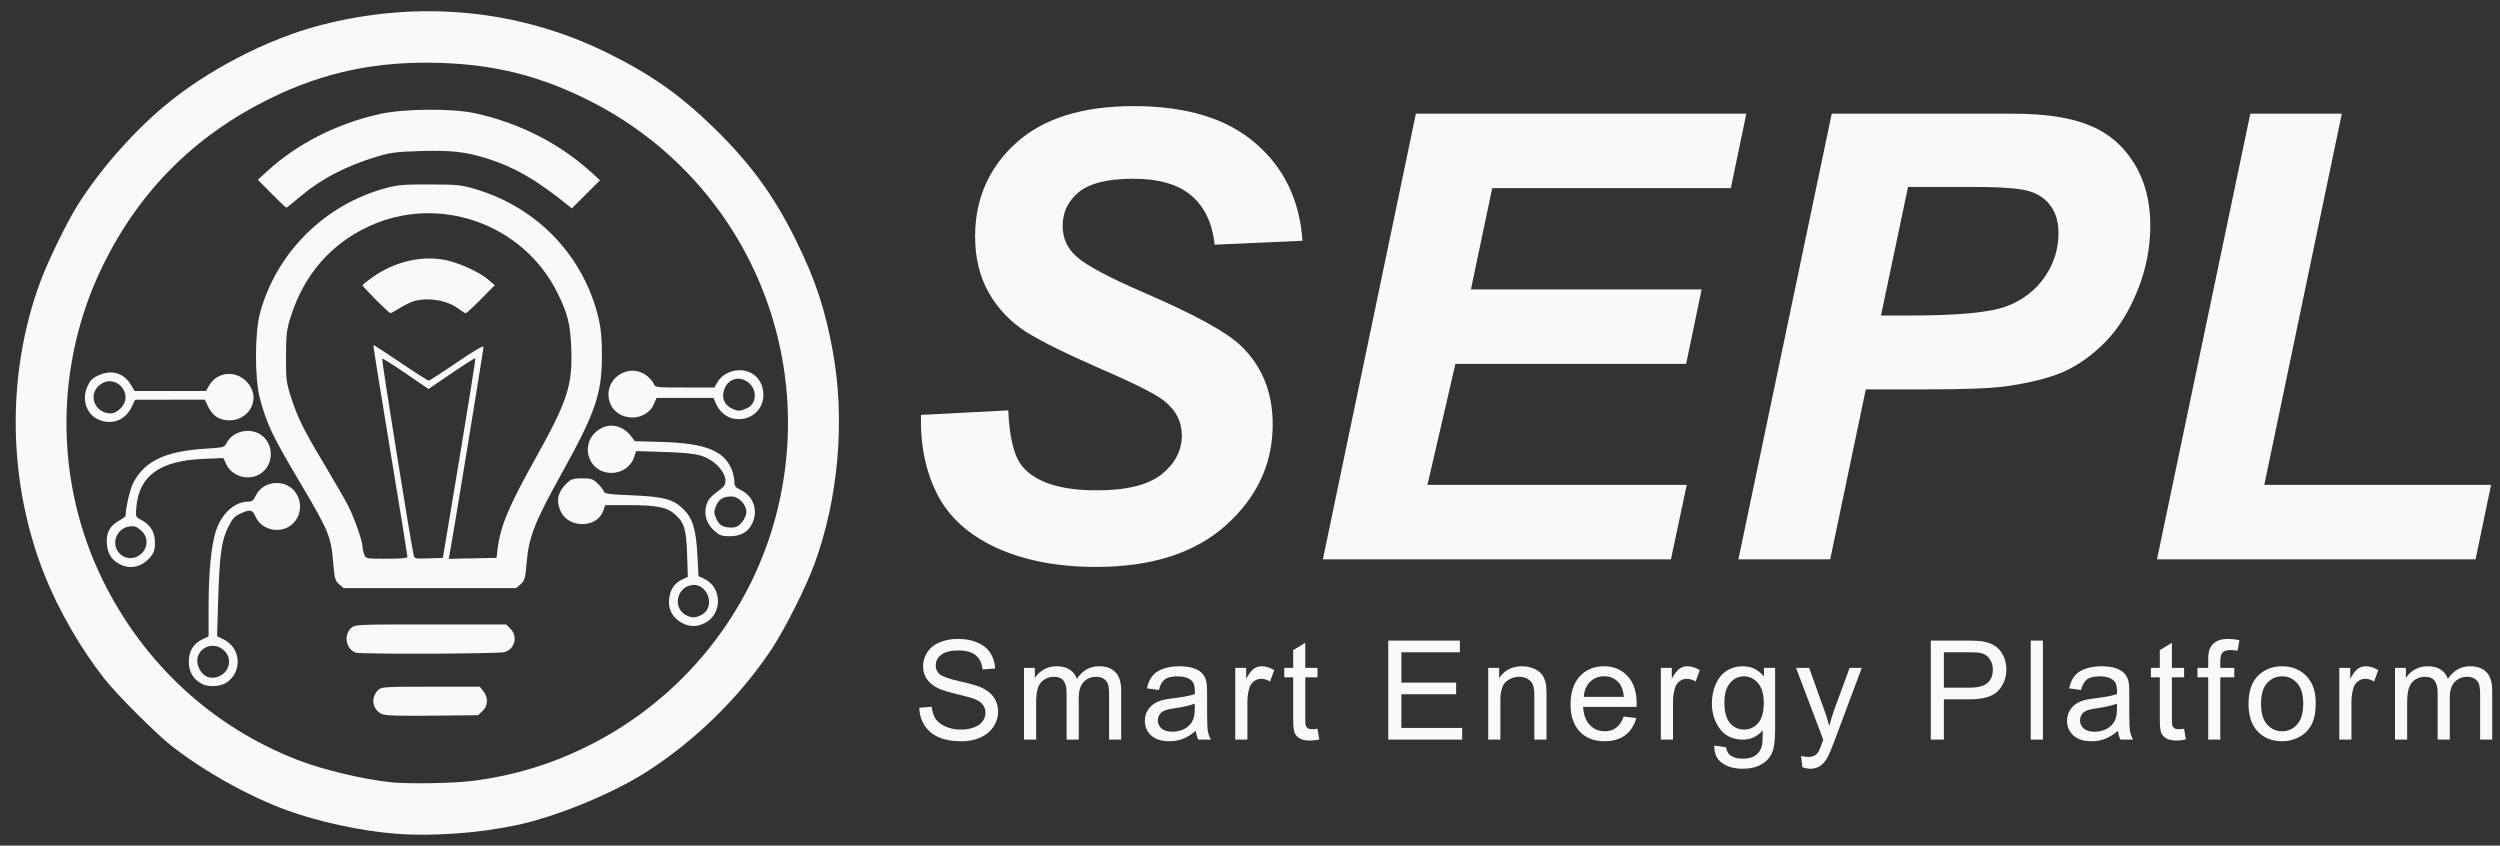 <?xml version="1.0" encoding="UTF-8" standalone="no"?>
<!-- Created with Inkscape (http://www.inkscape.org/) -->

<svg
   xmlns:dc="http://purl.org/dc/elements/1.1/"
   xmlns:cc="http://creativecommons.org/ns#"
   xmlns:rdf="http://www.w3.org/1999/02/22-rdf-syntax-ns#"
   xmlns:svg="http://www.w3.org/2000/svg"
   xmlns="http://www.w3.org/2000/svg"
   xmlns:sodipodi="http://sodipodi.sourceforge.net/DTD/sodipodi-0.dtd"
   xmlns:inkscape="http://www.inkscape.org/namespaces/inkscape"
   width="204mm"
   height="69mm"
   viewBox="0 0 722.835 244.488"
   id="svg5346"
   version="1.1"
   inkscape:version="0.91 r13725"
   sodipodi:docname="logo.svg">
  <rect x="0" y="0" width="722.835" height="244.488" fill="#333333" stroke="none"/>
  <defs
     id="defs5348" />
  <sodipodi:namedview
     id="base"
     pagecolor="#ffffff"
     bordercolor="#666666"
     borderopacity="1.0"
     inkscape:pageopacity="0.0"
     inkscape:pageshadow="2"
     inkscape:zoom="0.7"
     inkscape:cx="-189.07617"
     inkscape:cy="520"
     inkscape:document-units="px"
     inkscape:current-layer="flowRoot5896"
     showgrid="true"
     inkscape:window-width="1920"
     inkscape:window-height="1117"
     inkscape:window-x="1920"
     inkscape:window-y="23"
     inkscape:window-maximized="1">
    <inkscape:grid
       type="xygrid"
       id="grid5894" />
  </sodipodi:namedview>
  <g
     inkscape:label="Ebene 1"
     inkscape:groupmode="layer"
     id="layer1"
     transform="translate(0,-807.875)">
    <g
       transform="matrix(2,0,0,2,-217.13,127.737)"
       style="font-style:italic;font-variant:normal;font-weight:bold;font-stretch:normal;font-size:90px;line-height:125%;font-family:Arial;-inkscape-font-specification:'Arial Bold Italic';letter-spacing:0px;word-spacing:0px;fill:#ffffff;fill-opacity:1;stroke:none;stroke-width:1px;stroke-linecap:butt;stroke-linejoin:miter;stroke-opacity:1"
       id="flowRoot5896">
      <path
         d="M 241.713,400.054 254.325,399.395 q 0.264,6.021 2.065,8.13 2.9,3.428 10.723,3.428 6.504,0 9.404,-2.329 2.9,-2.329 2.9,-5.625 0,-2.856 -2.373,-4.834 -1.67,-1.45 -9.185,-4.702 -7.471,-3.252 -10.942,-5.405 -3.428,-2.197 -5.405,-5.669 -1.978,-3.472 -1.978,-8.13 0,-8.13 5.889,-13.491 5.889,-5.361 17.051,-5.361 11.338,0 17.534,5.317 6.24,5.317 6.855,14.15 l -12.7,0.571 q -0.483,-4.614 -3.34,-7.075 -2.856,-2.461 -8.438,-2.461 -5.493,0 -7.866,1.934 -2.329,1.934 -2.329,4.878 0,2.769 2.153,4.57 2.153,1.846 9.536,5.054 11.118,4.79 14.15,7.778 4.526,4.395 4.526,11.294 0,8.525 -6.768,14.59 -6.724,6.021 -18.765,6.021 -8.306,0 -14.414,-2.769 -6.064,-2.812 -8.569,-7.778 -2.505,-4.966 -2.329,-11.426 z"
         style="fill:#f9f9f9;fill-opacity:1"
         id="path4184"
         inkscape:connector-curvature="0" />
      <path
         d="m 299.809,420.928 13.447,-64.424 47.769,0 -2.241,10.767 -34.497,0 -3.076,14.634 33.354,0 -2.241,10.767 -33.354,0 -4.043,17.49 37.485,0 -2.285,10.767 -50.317,0 z"
         style="fill:#f9f9f9;fill-opacity:1"
         id="path4186"
         inkscape:connector-curvature="0" />
      <path
         d="m 373.153,420.928 -13.271,0 13.491,-64.424 26.191,0 q 6.987,0 11.03,1.67 4.087,1.626 6.46,5.449 2.373,3.779 2.373,9.053 0,4.878 -1.89,9.492 -1.89,4.614 -4.658,7.383 -2.725,2.769 -5.889,4.219 -3.164,1.406 -8.525,2.153 -3.12,0.439 -11.689,0.439 l -8.481,0 -5.142,24.565 z m 7.339,-35.244 4.087,0 q 10.503,0 14.019,-1.318 3.516,-1.318 5.537,-4.219 2.021,-2.9 2.021,-6.372 0,-2.329 -1.055,-3.823 -1.011,-1.494 -2.9,-2.153 -1.846,-0.703 -8.306,-0.703 l -9.492,0 -3.911,18.589 z"
         style="fill:#f9f9f9;fill-opacity:1"
         id="path4188"
         inkscape:connector-curvature="0" />
      <path
         d="m 420.395,420.928 13.491,-64.424 13.228,0 -11.206,53.657 32.783,0 -2.241,10.767 -46.055,0 z"
         style="fill:#f9f9f9;fill-opacity:1"
         id="path4190"
         inkscape:connector-curvature="0" />
    </g>
    <g
       id="layer1-2"
       inkscape:label="Ebene 1"
       transform="matrix(0.5,0,0,0.5,-66.016,652.848)"
       style="fill:#f9f9f9;fill-opacity:1">
      <path
         inkscape:connector-curvature="0"
         id="path4796"
         d="m 360.643,792.153 c -19.9,-1.578 -44.775,-6.959 -62.899,-13.606 -21.846,-8.012 -48.204,-22.739 -66.537,-37.173 -9.112,-7.174 -31.627,-29.693 -38.811,-38.816 -13.581,-17.248 -26.648,-39.917 -34.668,-60.146 -21.218,-53.519 -22.152,-115.561 -2.544,-169.005 4.477,-12.203 15.766,-35.359 22.064,-45.259 12.873,-20.235 31.519,-41.475 49.895,-56.835 24.785,-20.717 59.567,-38.733 90.089,-46.663 56.935,-14.793 114.803,-9.237 165.911,15.93 25.089,12.354 41.885,24.139 61.336,43.035 21.269,20.661 34.96,39.346 47.653,65.034 11.434,23.139 17.065,40.107 21.556,64.954 7.125,39.426 3.207,84.586 -10.621,122.411 -5.007,13.695 -17.201,37.912 -24.994,49.636 -18.373,27.639 -44.177,52.899 -72.43,70.903 -19.704,12.555 -51.625,25.652 -74.5,30.567 -22.162,4.761 -49.416,6.708 -70.5,5.036 z m 44.699,-30.53 c 24.199,-3.127 45.758,-9.693 67.301,-20.496 54.496,-27.33 94.405,-77.166 108.894,-135.979 23.448,-95.185 -21.588,-193.195 -108.894,-236.979 -28.335,-14.21 -54.11,-20.72 -86.075,-21.738 -36.55,-1.164 -67.156,5.249 -98.425,20.624 -43.399,21.34 -75.348,53.225 -96.5,96.308 -28.27,57.581 -28.238,125.541 0.086,182.732 23.833,48.122 63.416,84.489 112.661,103.508 14.719,5.684 38.135,11.239 54.253,12.87 9.859,0.998 36.093,0.52 46.699,-0.851 z m -52.669,-38.73 c -5.41,-2.791 -6.372,-9.404 -2.005,-13.771 1.873,-1.873 3.43,-1.975 30.402,-1.975 l 28.427,0 2.073,2.635 c 2.902,3.69 2.693,8.434 -0.506,11.441 l -2.579,2.424 -26.671,0.26 c -20.08,0.196 -27.282,-0.055 -29.141,-1.014 z M 248.861,705.541 c -5.073,-2.587 -7.647,-6.926 -7.647,-12.893 0,-6.093 2.654,-10.43 7.909,-12.924 l 3.52,-1.67 8.4e-4,-16.203 c 0.001,-20.214 1.421,-35.619 4.074,-44.209 3.204,-10.373 10.819,-17.494 18.708,-17.494 2.261,0 3.185,-0.71 4.493,-3.451 4.562,-9.567 18.871,-9.859 23.897,-0.487 4.977,9.28 -1.294,20.272 -11.565,20.272 -5.529,0 -10.236,-2.865 -12.386,-7.54 -1.96,-4.261 -3.076,-4.496 -8.86,-1.87 -3.438,1.561 -4.66,2.954 -7.218,8.228 -3.763,7.76 -4.813,15.781 -5.628,42.999 l -0.588,19.65 3.773,1.85 c 9.834,4.821 11.005,18.161 2.164,24.639 -3.651,2.675 -10.545,3.195 -14.646,1.104 z m 10.637,-4.818 c 5.308,-2.745 6.664,-9.644 2.73,-13.889 -7.473,-8.064 -19.773,-0.206 -15.098,9.646 2.509,5.287 7.221,6.904 12.367,4.242 z m 78.145,-13.284 c -5.483,-2.016 -7.012,-10.052 -2.686,-14.116 2.303,-2.164 2.522,-2.174 46.045,-2.174 l 43.731,0 2.455,2.455 c 4.45,4.45 2.557,11.867 -3.455,13.537 -3.731,1.036 -83.333,1.313 -86.091,0.299 z m 189.02,-17.042 c -5.437,-2.731 -8.293,-7.734 -7.749,-13.573 0.528,-5.672 3.083,-9.592 7.61,-11.676 l 3.259,-1.5 -0.422,-13 c -0.477,-14.683 -1.628,-18.458 -7.092,-23.255 -4.614,-4.051 -10.754,-5.245 -26.974,-5.245 l -13.25,0 -1.246,3.446 c -3.589,9.927 -19.818,10.106 -24.486,0.27 -2.951,-6.22 -1.74,-11.526 3.816,-16.717 2.223,-2.077 3.665,-2.5 8.529,-2.5 5.109,0 6.242,0.372 8.908,2.926 1.68,1.609 3.293,3.677 3.584,4.596 0.453,1.426 2.751,1.759 15.761,2.283 18.796,0.757 24.598,2.298 30.363,8.063 5.378,5.378 7.274,11.704 8.064,26.908 l 0.612,11.776 3.366,1.597 c 10.561,5.012 10.528,20.705 -0.055,25.727 -4.41,2.093 -8.256,2.054 -12.599,-0.128 z m 10.946,-4.731 c 8.93,-4.618 3.278,-19.553 -6.472,-17.105 -8.076,2.027 -9.778,13.19 -2.606,17.088 3.381,1.838 5.55,1.842 9.078,0.017 z m -209.455,-17.767 c -2.357,-2.04 -2.681,-3.231 -3.471,-12.75 -1.227,-14.795 -2.634,-18.216 -18.52,-45 -16.666,-28.101 -19.645,-34.298 -23.781,-49.476 -3.132,-11.493 -3.101,-38.294 0.059,-49.808 9.535,-34.744 37.267,-62.359 72.201,-71.896 7.436,-2.03 10.69,-2.313 26,-2.263 16.024,0.052 18.259,0.285 26.5,2.755 36.088,10.818 62.784,39.029 71.149,75.188 1.333,5.764 1.838,11.774 1.805,21.5 -0.074,21.869 -3.692,32.356 -23.471,68.029 -15.412,27.798 -18.741,36.271 -20.011,50.931 -0.824,9.51 -1.165,10.759 -3.499,12.79 l -2.586,2.25 -49.888,0 -49.888,0 -2.6,-2.25 z m 39.486,-16 c -0.001,-0.688 -4.5,-28.438 -9.998,-61.669 -5.498,-33.23 -9.875,-60.539 -9.728,-60.686 0.147,-0.147 7.203,4.429 15.68,10.169 8.477,5.74 15.827,10.436 16.333,10.436 0.506,0 7.849,-4.735 16.318,-10.522 9.511,-6.499 15.398,-9.957 15.398,-9.043 0,1.499 -18.504,114.732 -19.584,119.844 l -0.587,2.779 13.836,-0.279 13.836,-0.279 0.633,-5.185 c 1.606,-13.161 6.348,-24.49 21.911,-52.348 18.399,-32.937 21.424,-42.129 20.702,-62.913 -0.516,-14.846 -1.989,-20.783 -8.256,-33.265 -19.978,-39.794 -68.787,-56.741 -109.063,-37.867 -22.053,10.334 -37.21,27.916 -44.898,52.079 -2.411,7.578 -2.709,10.073 -2.747,23 -0.038,13.145 0.214,15.295 2.701,23 4.086,12.658 7.258,19.096 19.325,39.223 6.027,10.052 12.357,21.07 14.068,24.484 3.527,7.039 8.125,20.143 8.125,23.155 0,1.105 0.439,3.163 0.975,4.574 0.972,2.557 1.012,2.565 13,2.565 8.954,0 12.024,-0.319 12.022,-1.25 z M 349.369,483.376 c -4.25,-4.275 -7.727,-8.034 -7.727,-8.355 0,-0.321 2.709,-2.484 6.021,-4.806 12.121,-8.502 26.645,-12.184 40.039,-10.149 8.35,1.269 21.266,6.975 26.94,11.903 l 3.5,3.039 -7.977,8.07 c -4.387,4.439 -8.355,8.07 -8.817,8.07 -0.462,0 -2.365,-1.163 -4.228,-2.584 -6.29,-4.797 -17.296,-6.705 -25.513,-4.423 -1.944,0.54 -5.672,2.338 -8.285,3.994 -2.613,1.657 -5.083,3.012 -5.489,3.012 -0.406,0 -4.216,-3.497 -8.465,-7.772 z m 48.346,91.772 c 5.265,-31.625 9.416,-57.699 9.223,-57.943 -0.192,-0.244 -6.372,3.663 -13.733,8.681 l -13.383,9.124 -13.156,-9.032 c -7.236,-4.968 -13.382,-8.805 -13.659,-8.528 -0.411,0.411 16.466,105.741 18.185,113.488 0.486,2.19 0.867,2.277 8.729,2 l 8.221,-0.29 9.573,-57.5 z m -195.573,61.588 c -5.121,-2.276 -7.734,-5.97 -8.286,-11.714 -0.63,-6.551 1.468,-10.766 6.87,-13.802 2.154,-1.211 3.925,-2.51 3.936,-2.887 0.147,-5.106 2.503,-15.274 4.395,-18.971 6.5,-12.703 18.531,-18.404 41.889,-19.852 10.626,-0.659 10.828,-0.717 12.299,-3.56 3.282,-6.346 12.712,-8.737 19.099,-4.843 8.385,5.113 8.385,17.968 0,23.081 -6.743,4.111 -16.095,1.396 -19.454,-5.648 l -1.727,-3.622 -11.51,0.487 c -25.037,1.059 -37.104,9.655 -38.73,27.593 -0.529,5.838 -0.478,5.996 2.471,7.521 5.568,2.879 8.25,7.147 8.25,13.129 0,4.351 -0.503,5.945 -2.703,8.559 -4.599,5.465 -10.88,7.159 -16.797,4.529 z m 12.25,-7.143 c 3.498,-3.975 3.091,-9.56 -0.945,-12.956 -2.597,-2.185 -3.86,-2.582 -6.75,-2.123 -6.819,1.085 -10.322,8.952 -6.448,14.482 3.352,4.786 10.202,5.075 14.143,0.596 z m 330.797,-12.538 c -4.58,-4.022 -6.296,-9.463 -4.682,-14.85 1.088,-3.631 2.161,-4.811 9.029,-9.926 5.691,-4.238 -1.392,-15.321 -11.922,-18.654 -3.857,-1.221 -10.235,-1.876 -21.607,-2.219 l -16.135,-0.488 -1.197,3.626 c -1.753,5.31 -7.054,8.988 -12.956,8.988 -14.227,0 -19.013,-17.966 -6.774,-25.429 5.934,-3.618 13.181,-1.984 17.893,4.036 l 2.373,3.032 14.965,0.423 c 25.457,0.719 36.384,4.934 40.917,15.785 0.851,2.037 1.559,5.181 1.574,6.986 0.022,2.796 0.577,3.543 3.75,5.043 7.263,3.434 10.175,11.826 6.668,19.216 -2.412,5.083 -6.668,7.515 -13.159,7.52 -4.406,0.003 -5.762,-0.476 -8.738,-3.089 z m 15.864,-4.984 c 1.458,-1.733 2.589,-4.32 2.589,-5.923 0,-4.408 -4.416,-9 -8.655,-9 -4.773,0 -7.26,1.552 -8.943,5.58 -1.235,2.957 -1.237,3.88 -0.009,6.817 1.722,4.123 3.94,5.532 8.768,5.572 2.881,0.024 4.213,-0.625 6.25,-3.046 z M 189.039,552.719 c -6.955,-3.027 -9.857,-11.479 -6.527,-19.007 1.684,-3.807 2.894,-5.013 6.731,-6.711 7.569,-3.348 14.481,-1.219 18.576,5.721 l 2.022,3.426 20.651,-0.006 20.651,-0.006 1.692,-2.973 c 5.512,-9.687 19.09,-9.027 24.404,1.186 4.466,8.583 -2.288,18.787 -12.441,18.796 -5.752,0.005 -9.739,-2.506 -12.265,-7.724 l -2.068,-4.272 -20.161,0.036 -20.161,0.036 -2,4.212 c -3.618,7.62 -11.463,10.612 -19.104,7.286 z m 12.681,-6.494 c 8.488,-8.488 -3.406,-21.115 -12.442,-13.209 -6.542,5.724 -2.283,15.965 6.692,16.092 1.828,0.026 3.86,-0.993 5.75,-2.883 z m 354.108,5.851 c -4.044,-0.856 -7.973,-4.325 -9.827,-8.677 l -1.385,-3.25 -16.473,0 -16.473,0 -1.4,3.351 c -4.636,11.095 -21.885,10.486 -25.644,-0.905 -4.354,-13.192 11.308,-23.804 21.935,-14.862 1.637,1.377 3.255,3.384 3.597,4.46 0.585,1.842 1.625,1.956 17.803,1.95 l 17.183,-0.006 1.692,-2.973 c 2.386,-4.194 7.463,-7.006 12.654,-7.011 7.573,-0.007 13.052,4.909 13.905,12.473 1.135,10.068 -7.424,17.597 -17.566,15.45 z m 8.455,-6.128 c 4.951,-2.358 5.702,-9.612 1.437,-13.876 -4.899,-4.899 -12.028,-3.679 -14.609,2.5 -2.223,5.319 -0.348,9.883 4.979,12.123 2.966,1.247 4.254,1.129 8.192,-0.747 z m -275.163,-123.878 -7.977,-8.078 5.5,-5.028 c 17.335,-15.846 40.22,-27.457 65,-32.977 13.967,-3.111 41.752,-3.344 55,-0.461 25.436,5.536 48.731,17.326 67.049,33.935 l 5.309,4.814 -8.152,8.152 -8.152,8.152 -2.777,-2.242 c -17.756,-14.335 -30.482,-21.676 -46.072,-26.577 -12.585,-3.956 -20.86,-4.889 -38.68,-4.36 -13.625,0.404 -17.364,0.878 -24.969,3.164 -18.517,5.565 -32.814,13.096 -45.556,23.996 -3.575,3.058 -6.736,5.567 -7.023,5.574 -0.288,0.008 -4.113,-3.621 -8.5,-8.064 z"
         style="fill:#f9f9f9;fill-opacity:1" />
    </g>
    <g
       transform="translate(-16,490)"
       style="font-style:normal;font-variant:normal;font-weight:normal;font-stretch:normal;font-size:40px;line-height:125%;font-family:Arial;-inkscape-font-specification:Arial;letter-spacing:2.71px;word-spacing:0px;fill:#f9f9f9;fill-opacity:1;stroke:none;stroke-width:1px;stroke-linecap:butt;stroke-linejoin:miter;stroke-opacity:1"
       id="flowRoot5912">
      <path
         d="m 281.797,522.525 3.574,-0.312 q 0.254,2.148 1.172,3.535 0.938,1.367 2.891,2.227 1.953,0.84 4.395,0.84 2.168,0 3.828,-0.645 1.66,-0.645 2.461,-1.758 0.82,-1.133 0.82,-2.461 0,-1.348 -0.781,-2.344 -0.781,-1.016 -2.578,-1.699 -1.152,-0.449 -5.098,-1.387 -3.945,-0.957 -5.527,-1.797 -2.051,-1.074 -3.066,-2.656 -0.996,-1.602 -0.996,-3.574 0,-2.168 1.23,-4.043 1.23,-1.895 3.594,-2.871 2.363,-0.977 5.254,-0.977 3.184,0 5.605,1.035 2.441,1.016 3.75,3.008 1.309,1.992 1.406,4.512 l -3.633,0.273 q -0.293,-2.715 -1.992,-4.102 -1.68,-1.387 -4.98,-1.387 -3.438,0 -5.02,1.27 -1.562,1.25 -1.562,3.027 0,1.543 1.113,2.539 1.094,0.996 5.703,2.051 4.629,1.035 6.348,1.816 2.5,1.152 3.691,2.93 1.191,1.758 1.191,4.062 0,2.285 -1.309,4.316 -1.309,2.012 -3.77,3.145 -2.441,1.113 -5.508,1.113 -3.887,0 -6.523,-1.133 -2.617,-1.133 -4.121,-3.398 -1.484,-2.285 -1.562,-5.156 z"
         style="fill:#f9f9f9;fill-opacity:1"
         id="path4145"
         inkscape:connector-curvature="0" />
      <path
         d="m 312.065,531.724 0,-20.742 3.145,0 0,2.91 q 0.977,-1.523 2.598,-2.441 1.621,-0.938 3.691,-0.938 2.305,0 3.77,0.957 1.484,0.957 2.09,2.676 2.461,-3.633 6.406,-3.633 3.086,0 4.746,1.719 1.66,1.699 1.66,5.254 l 0,14.238 -3.496,0 0,-13.066 q 0,-2.109 -0.352,-3.027 -0.332,-0.938 -1.23,-1.504 -0.898,-0.566 -2.109,-0.566 -2.188,0 -3.633,1.465 -1.445,1.445 -1.445,4.648 l 0,12.051 -3.516,0 0,-13.477 q 0,-2.344 -0.859,-3.516 -0.859,-1.172 -2.812,-1.172 -1.484,0 -2.754,0.781 -1.25,0.781 -1.816,2.285 -0.566,1.504 -0.566,4.336 l 0,10.762 -3.516,0 z"
         style="fill:#f9f9f9;fill-opacity:1"
         id="path4147"
         inkscape:connector-curvature="0" />
      <path
         d="m 361.748,529.166 q -1.953,1.66 -3.77,2.344 -1.797,0.684 -3.867,0.684 -3.418,0 -5.254,-1.66 -1.836,-1.68 -1.836,-4.277 0,-1.523 0.684,-2.773 0.703,-1.27 1.816,-2.031 1.133,-0.762 2.539,-1.152 1.035,-0.273 3.125,-0.527 4.258,-0.508 6.27,-1.211 0.019,-0.723 0.019,-0.918 0,-2.148 -0.996,-3.027 -1.348,-1.191 -4.004,-1.191 -2.48,0 -3.672,0.879 -1.172,0.859 -1.738,3.066 l -3.438,-0.469 q 0.469,-2.207 1.543,-3.555 1.074,-1.367 3.105,-2.09 2.031,-0.742 4.707,-0.742 2.656,0 4.316,0.625 1.66,0.625 2.441,1.582 0.781,0.938 1.094,2.383 0.176,0.898 0.176,3.242 l 0,4.688 q 0,4.902 0.215,6.211 0.234,1.289 0.898,2.48 l -3.672,0 q -0.547,-1.094 -0.703,-2.559 z m -0.293,-7.852 q -1.914,0.781 -5.742,1.328 -2.168,0.312 -3.066,0.703 -0.898,0.391 -1.387,1.152 -0.488,0.742 -0.488,1.66 0,1.406 1.055,2.344 1.074,0.938 3.125,0.938 2.031,0 3.613,-0.879 1.582,-0.898 2.324,-2.441 0.566,-1.191 0.566,-3.516 l 0,-1.289 z"
         style="fill:#f9f9f9;fill-opacity:1"
         id="path4149"
         inkscape:connector-curvature="0" />
      <path
         d="m 373.15,531.724 0,-20.742 3.164,0 0,3.145 q 1.211,-2.207 2.227,-2.91 1.035,-0.703 2.266,-0.703 1.777,0 3.613,1.133 l -1.211,3.262 q -1.289,-0.762 -2.578,-0.762 -1.152,0 -2.07,0.703 -0.918,0.684 -1.309,1.914 -0.586,1.875 -0.586,4.102 l 0,10.859 -3.516,0 z"
         style="fill:#f9f9f9;fill-opacity:1"
         id="path4151"
         inkscape:connector-curvature="0" />
      <path
         d="m 396.934,528.58 0.508,3.105 q -1.484,0.312 -2.656,0.312 -1.914,0 -2.969,-0.605 -1.055,-0.605 -1.484,-1.582 -0.43,-0.996 -0.43,-4.16 l 0,-11.934 -2.578,0 0,-2.734 2.578,0 0,-5.137 3.496,-2.109 0,7.246 3.535,0 0,2.734 -3.535,0 0,12.129 q 0,1.504 0.176,1.934 0.195,0.43 0.605,0.684 0.43,0.254 1.211,0.254 0.586,0 1.543,-0.137 z"
         style="fill:#f9f9f9;fill-opacity:1"
         id="path4153"
         inkscape:connector-curvature="0" />
      <path
         d="m 417.393,531.724 0,-28.633 20.703,0 0,3.379 -16.914,0 0,8.77 15.84,0 0,3.359 -15.84,0 0,9.746 17.578,0 0,3.379 -21.367,0 z"
         style="fill:#f9f9f9;fill-opacity:1"
         id="path4155"
         inkscape:connector-curvature="0" />
      <path
         d="m 446.294,531.724 0,-20.742 3.164,0 0,2.949 q 2.285,-3.418 6.602,-3.418 1.875,0 3.438,0.684 1.582,0.664 2.363,1.758 0.781,1.094 1.094,2.598 0.195,0.977 0.195,3.418 l 0,12.754 -3.516,0 0,-12.617 q 0,-2.148 -0.41,-3.203 -0.41,-1.074 -1.465,-1.699 -1.035,-0.645 -2.441,-0.645 -2.246,0 -3.887,1.426 -1.621,1.426 -1.621,5.41 l 0,11.328 -3.516,0 z"
         style="fill:#f9f9f9;fill-opacity:1"
         id="path4157"
         inkscape:connector-curvature="0" />
      <path
         d="m 485.469,525.045 3.633,0.449 q -0.859,3.184 -3.184,4.941 -2.324,1.758 -5.938,1.758 -4.551,0 -7.227,-2.793 -2.656,-2.812 -2.656,-7.871 0,-5.234 2.695,-8.125 2.695,-2.891 6.992,-2.891 4.16,0 6.797,2.832 2.637,2.832 2.637,7.969 0,0.312 -0.019,0.938 l -15.469,0 q 0.195,3.418 1.934,5.234 1.738,1.816 4.336,1.816 1.934,0 3.301,-1.016 1.367,-1.016 2.168,-3.242 z m -11.543,-5.684 11.582,0 q -0.234,-2.617 -1.328,-3.926 -1.68,-2.031 -4.355,-2.031 -2.422,0 -4.082,1.621 -1.641,1.621 -1.816,4.336 z"
         style="fill:#f9f9f9;fill-opacity:1"
         id="path4159"
         inkscape:connector-curvature="0" />
      <path
         d="m 496.206,531.724 0,-20.742 3.164,0 0,3.145 q 1.211,-2.207 2.227,-2.91 1.035,-0.703 2.266,-0.703 1.777,0 3.613,1.133 l -1.211,3.262 q -1.289,-0.762 -2.578,-0.762 -1.152,0 -2.07,0.703 -0.918,0.684 -1.309,1.914 -0.586,1.875 -0.586,4.102 l 0,10.859 -3.516,0 z"
         style="fill:#f9f9f9;fill-opacity:1"
         id="path4161"
         inkscape:connector-curvature="0" />
      <path
         d="m 511.67,533.443 3.418,0.508 q 0.215,1.582 1.191,2.305 1.309,0.977 3.574,0.977 2.441,0 3.77,-0.977 1.328,-0.977 1.797,-2.734 0.273,-1.074 0.254,-4.512 -2.305,2.715 -5.742,2.715 -4.277,0 -6.621,-3.086 -2.344,-3.086 -2.344,-7.402 0,-2.969 1.074,-5.469 1.074,-2.52 3.105,-3.887 2.051,-1.367 4.805,-1.367 3.672,0 6.055,2.969 l 0,-2.5 3.242,0 0,17.93 q 0,4.844 -0.996,6.855 -0.977,2.031 -3.125,3.203 -2.129,1.172 -5.254,1.172 -3.711,0 -5.996,-1.68 -2.285,-1.66 -2.207,-5.02 z m 2.91,-12.461 q 0,4.082 1.621,5.957 1.621,1.875 4.062,1.875 2.422,0 4.062,-1.855 1.641,-1.875 1.641,-5.859 0,-3.809 -1.699,-5.742 -1.68,-1.934 -4.062,-1.934 -2.344,0 -3.984,1.914 -1.641,1.895 -1.641,5.645 z"
         style="fill:#f9f9f9;fill-opacity:1"
         id="path4163"
         inkscape:connector-curvature="0" />
      <path
         d="m 537.134,539.713 -0.391,-3.301 q 1.152,0.312 2.012,0.312 1.172,0 1.875,-0.391 0.703,-0.391 1.152,-1.094 0.332,-0.527 1.074,-2.617 0.098,-0.293 0.312,-0.859 l -7.871,-20.781 3.789,0 4.316,12.012 q 0.84,2.285 1.504,4.805 0.605,-2.422 1.445,-4.727 l 4.434,-12.09 3.516,0 -7.891,21.094 q -1.27,3.418 -1.973,4.707 -0.938,1.738 -2.148,2.539 -1.211,0.82 -2.891,0.82 -1.016,0 -2.266,-0.43 z"
         style="fill:#f9f9f9;fill-opacity:1"
         id="path4165"
         inkscape:connector-curvature="0" />
      <path
         d="m 574.253,531.724 0,-28.633 10.801,0 q 2.852,0 4.355,0.273 2.109,0.352 3.535,1.348 1.426,0.977 2.285,2.754 0.879,1.777 0.879,3.906 0,3.652 -2.324,6.191 -2.324,2.52 -8.398,2.52 l -7.344,0 0,11.641 -3.789,0 z m 3.789,-15.02 7.402,0 q 3.672,0 5.215,-1.367 1.543,-1.367 1.543,-3.848 0,-1.797 -0.918,-3.066 -0.898,-1.289 -2.383,-1.699 -0.957,-0.254 -3.535,-0.254 l -7.324,0 0,10.234 z"
         style="fill:#f9f9f9;fill-opacity:1"
         id="path4167"
         inkscape:connector-curvature="0" />
      <path
         d="m 603.155,531.724 0,-28.633 3.516,0 0,28.633 -3.516,0 z"
         style="fill:#f9f9f9;fill-opacity:1"
         id="path4169"
         inkscape:connector-curvature="0" />
      <path
         d="m 628.384,529.166 q -1.953,1.66 -3.77,2.344 -1.797,0.684 -3.867,0.684 -3.418,0 -5.254,-1.66 -1.836,-1.68 -1.836,-4.277 0,-1.523 0.684,-2.773 0.703,-1.27 1.816,-2.031 1.133,-0.762 2.539,-1.152 1.035,-0.273 3.125,-0.527 4.258,-0.508 6.27,-1.211 0.019,-0.723 0.019,-0.918 0,-2.148 -0.996,-3.027 -1.348,-1.191 -4.004,-1.191 -2.48,0 -3.672,0.879 -1.172,0.859 -1.738,3.066 l -3.438,-0.469 q 0.469,-2.207 1.543,-3.555 1.074,-1.367 3.105,-2.09 2.031,-0.742 4.707,-0.742 2.656,0 4.316,0.625 1.66,0.625 2.441,1.582 0.781,0.938 1.094,2.383 0.176,0.898 0.176,3.242 l 0,4.688 q 0,4.902 0.215,6.211 0.234,1.289 0.898,2.48 l -3.672,0 q -0.547,-1.094 -0.703,-2.559 z m -0.293,-7.852 q -1.914,0.781 -5.742,1.328 -2.168,0.312 -3.066,0.703 -0.898,0.391 -1.387,1.152 -0.488,0.742 -0.488,1.66 0,1.406 1.055,2.344 1.074,0.938 3.125,0.938 2.031,0 3.613,-0.879 1.582,-0.898 2.324,-2.441 0.566,-1.191 0.566,-3.516 l 0,-1.289 z"
         style="fill:#f9f9f9;fill-opacity:1"
         id="path4171"
         inkscape:connector-curvature="0" />
      <path
         d="m 647.501,528.58 0.508,3.105 q -1.484,0.312 -2.656,0.312 -1.914,0 -2.969,-0.605 -1.055,-0.605 -1.484,-1.582 -0.43,-0.996 -0.43,-4.16 l 0,-11.934 -2.578,0 0,-2.734 2.578,0 0,-5.137 3.496,-2.109 0,7.246 3.535,0 0,2.734 -3.535,0 0,12.129 q 0,1.504 0.176,1.934 0.195,0.43 0.605,0.684 0.43,0.254 1.211,0.254 0.586,0 1.543,-0.137 z"
         style="fill:#f9f9f9;fill-opacity:1"
         id="path4173"
         inkscape:connector-curvature="0" />
      <path
         d="m 654.468,531.724 0,-18.008 -3.105,0 0,-2.734 3.105,0 0,-2.207 q 0,-2.09 0.371,-3.105 0.508,-1.367 1.777,-2.207 1.289,-0.859 3.594,-0.859 1.484,0 3.281,0.352 l -0.527,3.066 q -1.094,-0.195 -2.07,-0.195 -1.602,0 -2.266,0.684 -0.664,0.684 -0.664,2.559 l 0,1.914 4.043,0 0,2.734 -4.043,0 0,18.008 -3.496,0 z"
         style="fill:#f9f9f9;fill-opacity:1"
         id="path4175"
         inkscape:connector-curvature="0" />
      <path
         d="m 666.124,521.353 q 0,-5.762 3.203,-8.535 2.676,-2.305 6.523,-2.305 4.277,0 6.992,2.812 2.715,2.793 2.715,7.734 0,4.004 -1.211,6.309 -1.191,2.285 -3.496,3.555 -2.285,1.27 -5,1.27 -4.355,0 -7.051,-2.793 -2.676,-2.793 -2.676,-8.047 z m 3.613,0 q 0,3.984 1.738,5.977 1.738,1.973 4.375,1.973 2.617,0 4.355,-1.992 1.738,-1.992 1.738,-6.074 0,-3.848 -1.758,-5.82 -1.738,-1.992 -4.336,-1.992 -2.637,0 -4.375,1.973 -1.738,1.973 -1.738,5.957 z"
         style="fill:#f9f9f9;fill-opacity:1"
         id="path4177"
         inkscape:connector-curvature="0" />
      <path
         d="m 692.369,531.724 0,-20.742 3.164,0 0,3.145 q 1.211,-2.207 2.227,-2.91 1.035,-0.703 2.266,-0.703 1.777,0 3.613,1.133 l -1.211,3.262 q -1.289,-0.762 -2.578,-0.762 -1.152,0 -2.07,0.703 -0.918,0.684 -1.309,1.914 -0.586,1.875 -0.586,4.102 l 0,10.859 -3.516,0 z"
         style="fill:#f9f9f9;fill-opacity:1"
         id="path4179"
         inkscape:connector-curvature="0" />
      <path
         d="m 708.477,531.724 0,-20.742 3.145,0 0,2.91 q 0.977,-1.523 2.598,-2.441 1.621,-0.938 3.691,-0.938 2.305,0 3.77,0.957 1.484,0.957 2.09,2.676 2.461,-3.633 6.406,-3.633 3.086,0 4.746,1.719 1.66,1.699 1.66,5.254 l 0,14.238 -3.496,0 0,-13.066 q 0,-2.109 -0.352,-3.027 -0.332,-0.938 -1.23,-1.504 -0.898,-0.566 -2.109,-0.566 -2.188,0 -3.633,1.465 -1.445,1.445 -1.445,4.648 l 0,12.051 -3.516,0 0,-13.477 q 0,-2.344 -0.859,-3.516 -0.859,-1.172 -2.812,-1.172 -1.484,0 -2.754,0.781 -1.25,0.781 -1.816,2.285 -0.566,1.504 -0.566,4.336 l 0,10.762 -3.516,0 z"
         style="fill:#f9f9f9;fill-opacity:1"
         id="path4181"
         inkscape:connector-curvature="0" />
    </g>
  </g>
</svg>
